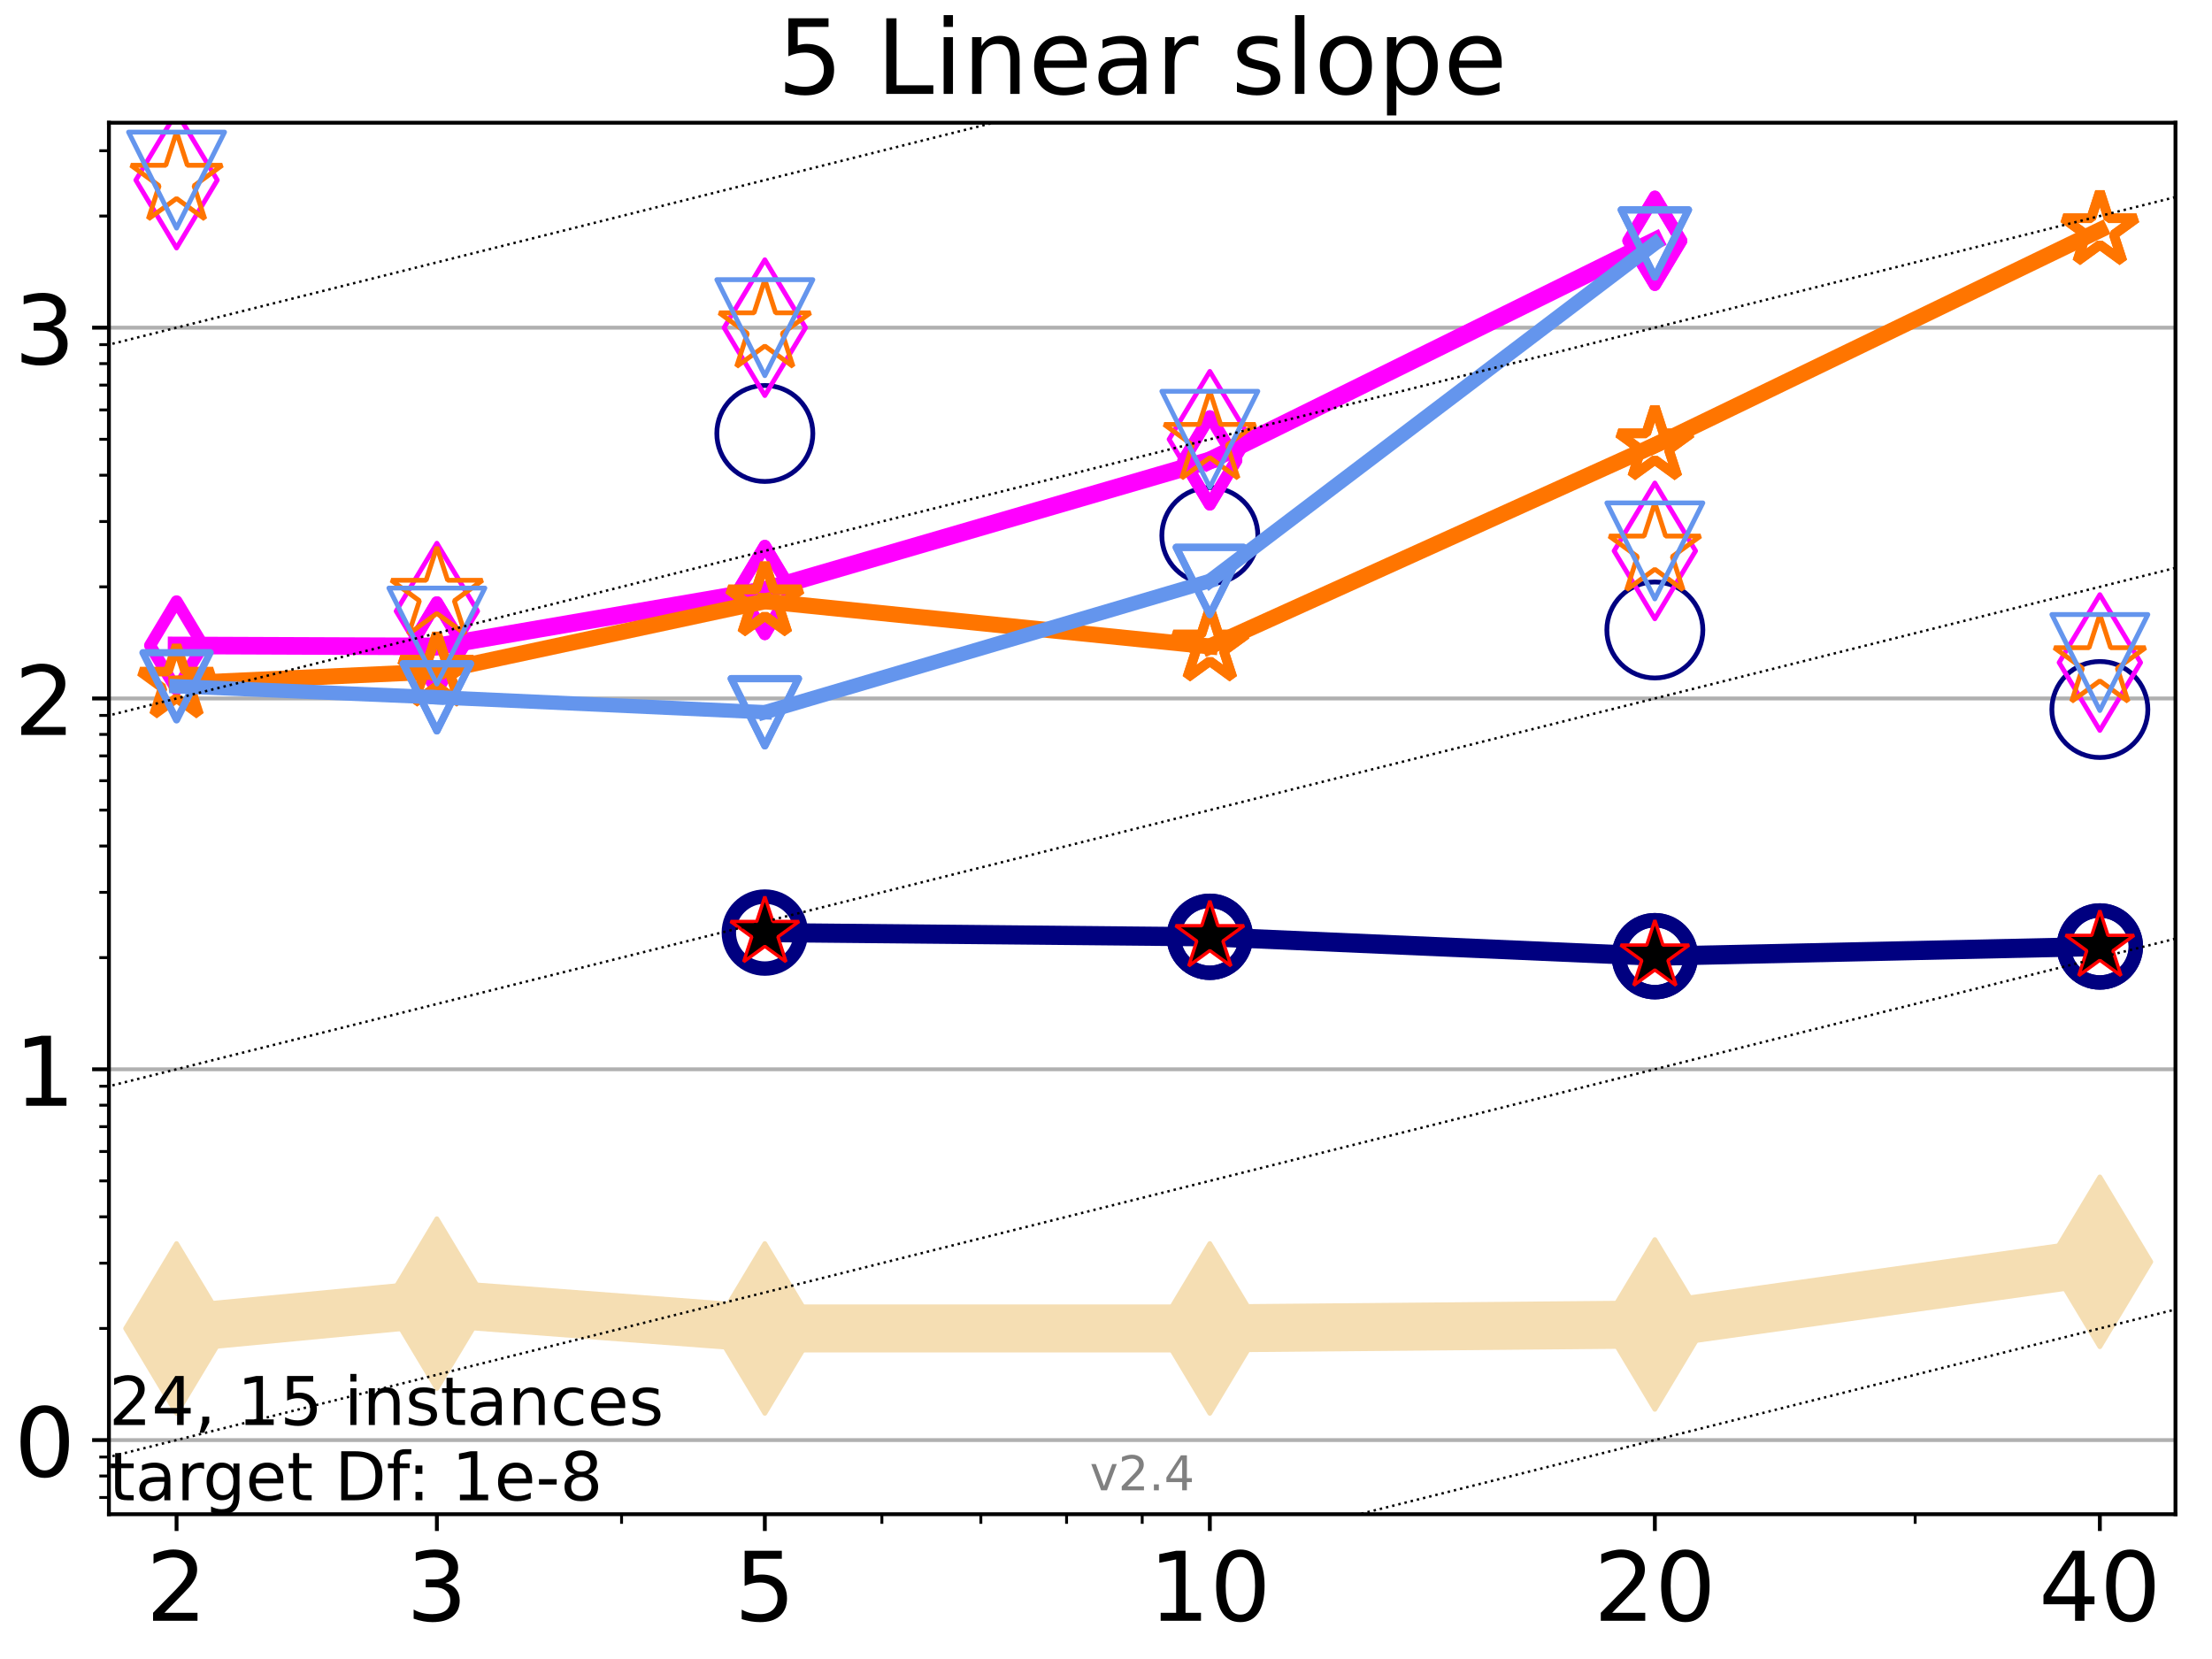<?xml version="1.0" encoding="utf-8" standalone="no"?>
<!DOCTYPE svg PUBLIC "-//W3C//DTD SVG 1.1//EN"
  "http://www.w3.org/Graphics/SVG/1.1/DTD/svg11.dtd">
<!-- Created with matplotlib (https://matplotlib.org/) -->
<svg height="345.6pt" version="1.1" viewBox="0 0 460.8 345.6" width="460.8pt" xmlns="http://www.w3.org/2000/svg" xmlns:xlink="http://www.w3.org/1999/xlink">
 <defs>
  <style type="text/css">
*{stroke-linecap:butt;stroke-linejoin:round;}
  </style>
 </defs>
 <g id="figure_1">
  <g id="patch_1">
   <path d="M 0 345.6 
L 460.8 345.6 
L 460.8 0 
L 0 0 
z
" style="fill:#ffffff;"/>
  </g>
  <g id="axes_1">
   <g id="patch_2">
    <path d="M 22.69 315.44 
L 453.192 315.44 
L 453.192 25.56 
L 22.69 25.56 
z
" style="fill:#ffffff;"/>
   </g>
   <g id="line2d_1">
    <path clip-path="url(#p3afe8eca79)" d="M 36.781 276.738 
L 91.009 271.567 
L 159.329 276.738 
L 252.032 276.738 
L 344.736 275.91 
L 437.439 262.858 
" style="fill:none;stroke:#f5deb3;stroke-linecap:square;stroke-width:10;"/>
    <defs>
     <path d="M -0 17.678 
L 10.607 0 
L 0 -17.678 
L -10.607 -0 
z
" id="me6d120db3e" style="stroke:#f5deb3;stroke-linejoin:miter;"/>
    </defs>
    <g clip-path="url(#p3afe8eca79)">
     <use style="fill:#f5deb3;stroke:#f5deb3;stroke-linejoin:miter;" x="36.781" xlink:href="#me6d120db3e" y="276.738"/>
     <use style="fill:#f5deb3;stroke:#f5deb3;stroke-linejoin:miter;" x="91.009" xlink:href="#me6d120db3e" y="271.567"/>
     <use style="fill:#f5deb3;stroke:#f5deb3;stroke-linejoin:miter;" x="159.329" xlink:href="#me6d120db3e" y="276.738"/>
     <use style="fill:#f5deb3;stroke:#f5deb3;stroke-linejoin:miter;" x="252.032" xlink:href="#me6d120db3e" y="276.738"/>
     <use style="fill:#f5deb3;stroke:#f5deb3;stroke-linejoin:miter;" x="344.736" xlink:href="#me6d120db3e" y="275.91"/>
     <use style="fill:#f5deb3;stroke:#f5deb3;stroke-linejoin:miter;" x="437.439" xlink:href="#me6d120db3e" y="262.858"/>
    </g>
   </g>
   <g id="matplotlib.axis_1">
    <g id="xtick_1">
     <g id="line2d_2">
      <defs>
       <path d="M 0 0 
L 0 3.5 
" id="m01d171d891" style="stroke:#000000;stroke-width:0.8;"/>
      </defs>
      <g>
       <use style="stroke:#000000;stroke-width:0.8;" x="36.781" xlink:href="#m01d171d891" y="315.44"/>
      </g>
     </g>
     <g id="text_1">
      <!-- 2 -->
      <defs>
       <path d="M 19.188 8.297 
L 53.609 8.297 
L 53.609 0 
L 7.328 0 
L 7.328 8.297 
Q 12.938 14.109 22.625 23.891 
Q 32.328 33.688 34.812 36.531 
Q 39.547 41.844 41.422 45.531 
Q 43.312 49.219 43.312 52.781 
Q 43.312 58.594 39.234 62.25 
Q 35.156 65.922 28.609 65.922 
Q 23.969 65.922 18.812 64.312 
Q 13.672 62.703 7.812 59.422 
L 7.812 69.391 
Q 13.766 71.781 18.938 73 
Q 24.125 74.219 28.422 74.219 
Q 39.75 74.219 46.484 68.547 
Q 53.219 62.891 53.219 53.422 
Q 53.219 48.922 51.531 44.891 
Q 49.859 40.875 45.406 35.406 
Q 44.188 33.984 37.641 27.219 
Q 31.109 20.453 19.188 8.297 
z
" id="DejaVuSans-50"/>
      </defs>
      <g transform="translate(30.419 337.637)scale(0.2 -0.2)">
       <use xlink:href="#DejaVuSans-50"/>
      </g>
     </g>
    </g>
    <g id="xtick_2">
     <g id="line2d_3">
      <g>
       <use style="stroke:#000000;stroke-width:0.8;" x="91.009" xlink:href="#m01d171d891" y="315.44"/>
      </g>
     </g>
     <g id="text_2">
      <!-- 3 -->
      <defs>
       <path d="M 40.578 39.312 
Q 47.656 37.797 51.625 33 
Q 55.609 28.219 55.609 21.188 
Q 55.609 10.406 48.188 4.484 
Q 40.766 -1.422 27.094 -1.422 
Q 22.516 -1.422 17.656 -0.516 
Q 12.797 0.391 7.625 2.203 
L 7.625 11.719 
Q 11.719 9.328 16.594 8.109 
Q 21.484 6.891 26.812 6.891 
Q 36.078 6.891 40.938 10.547 
Q 45.797 14.203 45.797 21.188 
Q 45.797 27.641 41.281 31.266 
Q 36.766 34.906 28.719 34.906 
L 20.219 34.906 
L 20.219 43.016 
L 29.109 43.016 
Q 36.375 43.016 40.234 45.922 
Q 44.094 48.828 44.094 54.297 
Q 44.094 59.906 40.109 62.906 
Q 36.141 65.922 28.719 65.922 
Q 24.656 65.922 20.016 65.031 
Q 15.375 64.156 9.812 62.312 
L 9.812 71.094 
Q 15.438 72.656 20.344 73.438 
Q 25.25 74.219 29.594 74.219 
Q 40.828 74.219 47.359 69.109 
Q 53.906 64.016 53.906 55.328 
Q 53.906 49.266 50.438 45.094 
Q 46.969 40.922 40.578 39.312 
z
" id="DejaVuSans-51"/>
      </defs>
      <g transform="translate(84.647 337.637)scale(0.2 -0.2)">
       <use xlink:href="#DejaVuSans-51"/>
      </g>
     </g>
    </g>
    <g id="xtick_3">
     <g id="line2d_4">
      <g>
       <use style="stroke:#000000;stroke-width:0.8;" x="159.329" xlink:href="#m01d171d891" y="315.44"/>
      </g>
     </g>
     <g id="text_3">
      <!-- 5 -->
      <defs>
       <path d="M 10.797 72.906 
L 49.516 72.906 
L 49.516 64.594 
L 19.828 64.594 
L 19.828 46.734 
Q 21.969 47.469 24.109 47.828 
Q 26.266 48.188 28.422 48.188 
Q 40.625 48.188 47.75 41.5 
Q 54.891 34.812 54.891 23.391 
Q 54.891 11.625 47.562 5.094 
Q 40.234 -1.422 26.906 -1.422 
Q 22.312 -1.422 17.547 -0.641 
Q 12.797 0.141 7.719 1.703 
L 7.719 11.625 
Q 12.109 9.234 16.797 8.062 
Q 21.484 6.891 26.703 6.891 
Q 35.156 6.891 40.078 11.328 
Q 45.016 15.766 45.016 23.391 
Q 45.016 31 40.078 35.438 
Q 35.156 39.891 26.703 39.891 
Q 22.75 39.891 18.812 39.016 
Q 14.891 38.141 10.797 36.281 
z
" id="DejaVuSans-53"/>
      </defs>
      <g transform="translate(152.966 337.637)scale(0.2 -0.2)">
       <use xlink:href="#DejaVuSans-53"/>
      </g>
     </g>
    </g>
    <g id="xtick_4">
     <g id="line2d_5">
      <g>
       <use style="stroke:#000000;stroke-width:0.8;" x="252.032" xlink:href="#m01d171d891" y="315.44"/>
      </g>
     </g>
     <g id="text_4">
      <!-- 10 -->
      <defs>
       <path d="M 12.406 8.297 
L 28.516 8.297 
L 28.516 63.922 
L 10.984 60.406 
L 10.984 69.391 
L 28.422 72.906 
L 38.281 72.906 
L 38.281 8.297 
L 54.391 8.297 
L 54.391 0 
L 12.406 0 
z
" id="DejaVuSans-49"/>
       <path d="M 31.781 66.406 
Q 24.172 66.406 20.328 58.906 
Q 16.5 51.422 16.5 36.375 
Q 16.5 21.391 20.328 13.891 
Q 24.172 6.391 31.781 6.391 
Q 39.453 6.391 43.281 13.891 
Q 47.125 21.391 47.125 36.375 
Q 47.125 51.422 43.281 58.906 
Q 39.453 66.406 31.781 66.406 
z
M 31.781 74.219 
Q 44.047 74.219 50.516 64.516 
Q 56.984 54.828 56.984 36.375 
Q 56.984 17.969 50.516 8.266 
Q 44.047 -1.422 31.781 -1.422 
Q 19.531 -1.422 13.062 8.266 
Q 6.594 17.969 6.594 36.375 
Q 6.594 54.828 13.062 64.516 
Q 19.531 74.219 31.781 74.219 
z
" id="DejaVuSans-48"/>
      </defs>
      <g transform="translate(239.307 337.637)scale(0.2 -0.2)">
       <use xlink:href="#DejaVuSans-49"/>
       <use x="63.623" xlink:href="#DejaVuSans-48"/>
      </g>
     </g>
    </g>
    <g id="xtick_5">
     <g id="line2d_6">
      <g>
       <use style="stroke:#000000;stroke-width:0.8;" x="344.736" xlink:href="#m01d171d891" y="315.44"/>
      </g>
     </g>
     <g id="text_5">
      <!-- 20 -->
      <g transform="translate(332.011 337.637)scale(0.2 -0.2)">
       <use xlink:href="#DejaVuSans-50"/>
       <use x="63.623" xlink:href="#DejaVuSans-48"/>
      </g>
     </g>
    </g>
    <g id="xtick_6">
     <g id="line2d_7">
      <g>
       <use style="stroke:#000000;stroke-width:0.8;" x="437.439" xlink:href="#m01d171d891" y="315.44"/>
      </g>
     </g>
     <g id="text_6">
      <!-- 40 -->
      <defs>
       <path d="M 37.797 64.312 
L 12.891 25.391 
L 37.797 25.391 
z
M 35.203 72.906 
L 47.609 72.906 
L 47.609 25.391 
L 58.016 25.391 
L 58.016 17.188 
L 47.609 17.188 
L 47.609 0 
L 37.797 0 
L 37.797 17.188 
L 4.891 17.188 
L 4.891 26.703 
z
" id="DejaVuSans-52"/>
      </defs>
      <g transform="translate(424.714 337.637)scale(0.2 -0.2)">
       <use xlink:href="#DejaVuSans-52"/>
       <use x="63.623" xlink:href="#DejaVuSans-48"/>
      </g>
     </g>
    </g>
    <g id="xtick_7">
     <g id="line2d_8">
      <defs>
       <path d="M 0 0 
L 0 2 
" id="m92048f8b7c" style="stroke:#000000;stroke-width:0.6;"/>
      </defs>
      <g>
       <use style="stroke:#000000;stroke-width:0.6;" x="129.485" xlink:href="#m92048f8b7c" y="315.44"/>
      </g>
     </g>
    </g>
    <g id="xtick_8">
     <g id="line2d_9">
      <g>
       <use style="stroke:#000000;stroke-width:0.6;" x="183.713" xlink:href="#m92048f8b7c" y="315.44"/>
      </g>
     </g>
    </g>
    <g id="xtick_9">
     <g id="line2d_10">
      <g>
       <use style="stroke:#000000;stroke-width:0.6;" x="204.329" xlink:href="#m92048f8b7c" y="315.44"/>
      </g>
     </g>
    </g>
    <g id="xtick_10">
     <g id="line2d_11">
      <g>
       <use style="stroke:#000000;stroke-width:0.6;" x="222.188" xlink:href="#m92048f8b7c" y="315.44"/>
      </g>
     </g>
    </g>
    <g id="xtick_11">
     <g id="line2d_12">
      <g>
       <use style="stroke:#000000;stroke-width:0.6;" x="237.941" xlink:href="#m92048f8b7c" y="315.44"/>
      </g>
     </g>
    </g>
    <g id="xtick_12">
     <g id="line2d_13">
      <g>
       <use style="stroke:#000000;stroke-width:0.6;" x="398.964" xlink:href="#m92048f8b7c" y="315.44"/>
      </g>
     </g>
    </g>
   </g>
   <g id="matplotlib.axis_2">
    <g id="ytick_1">
     <g id="line2d_14">
      <path clip-path="url(#p3afe8eca79)" d="M 22.69 299.991 
L 453.192 299.991 
" style="fill:none;stroke:#b0b0b0;stroke-linecap:square;stroke-width:0.8;"/>
     </g>
     <g id="line2d_15">
      <defs>
       <path d="M 0 0 
L -3.5 0 
" id="m0e35212b6b" style="stroke:#000000;stroke-width:0.8;"/>
      </defs>
      <g>
       <use style="stroke:#000000;stroke-width:0.8;" x="22.69" xlink:href="#m0e35212b6b" y="299.991"/>
      </g>
     </g>
     <g id="text_7">
      <!-- 0 -->
      <g transform="translate(2.965 307.59)scale(0.2 -0.2)">
       <use xlink:href="#DejaVuSans-48"/>
      </g>
     </g>
    </g>
    <g id="ytick_2">
     <g id="line2d_16">
      <path clip-path="url(#p3afe8eca79)" d="M 22.69 222.747 
L 453.192 222.747 
" style="fill:none;stroke:#b0b0b0;stroke-linecap:square;stroke-width:0.8;"/>
     </g>
     <g id="line2d_17">
      <g>
       <use style="stroke:#000000;stroke-width:0.8;" x="22.69" xlink:href="#m0e35212b6b" y="222.747"/>
      </g>
     </g>
     <g id="text_8">
      <!-- 1 -->
      <g transform="translate(2.965 230.346)scale(0.2 -0.2)">
       <use xlink:href="#DejaVuSans-49"/>
      </g>
     </g>
    </g>
    <g id="ytick_3">
     <g id="line2d_18">
      <path clip-path="url(#p3afe8eca79)" d="M 22.69 145.503 
L 453.192 145.503 
" style="fill:none;stroke:#b0b0b0;stroke-linecap:square;stroke-width:0.8;"/>
     </g>
     <g id="line2d_19">
      <g>
       <use style="stroke:#000000;stroke-width:0.8;" x="22.69" xlink:href="#m0e35212b6b" y="145.503"/>
      </g>
     </g>
     <g id="text_9">
      <!-- 2 -->
      <g transform="translate(2.965 153.102)scale(0.2 -0.2)">
       <use xlink:href="#DejaVuSans-50"/>
      </g>
     </g>
    </g>
    <g id="ytick_4">
     <g id="line2d_20">
      <path clip-path="url(#p3afe8eca79)" d="M 22.69 68.259 
L 453.192 68.259 
" style="fill:none;stroke:#b0b0b0;stroke-linecap:square;stroke-width:0.8;"/>
     </g>
     <g id="line2d_21">
      <g>
       <use style="stroke:#000000;stroke-width:0.8;" x="22.69" xlink:href="#m0e35212b6b" y="68.259"/>
      </g>
     </g>
     <g id="text_10">
      <!-- 3 -->
      <g transform="translate(2.965 75.858)scale(0.2 -0.2)">
       <use xlink:href="#DejaVuSans-51"/>
      </g>
     </g>
    </g>
    <g id="ytick_5">
     <g id="line2d_22">
      <defs>
       <path d="M 0 0 
L -2 0 
" id="m9d80eea412" style="stroke:#000000;stroke-width:0.6;"/>
      </defs>
      <g>
       <use style="stroke:#000000;stroke-width:0.6;" x="22.69" xlink:href="#m9d80eea412" y="311.956"/>
      </g>
     </g>
    </g>
    <g id="ytick_6">
     <g id="line2d_23">
      <g>
       <use style="stroke:#000000;stroke-width:0.6;" x="22.69" xlink:href="#m9d80eea412" y="307.477"/>
      </g>
     </g>
    </g>
    <g id="ytick_7">
     <g id="line2d_24">
      <g>
       <use style="stroke:#000000;stroke-width:0.6;" x="22.69" xlink:href="#m9d80eea412" y="303.526"/>
      </g>
     </g>
    </g>
    <g id="ytick_8">
     <g id="line2d_25">
      <g>
       <use style="stroke:#000000;stroke-width:0.6;" x="22.69" xlink:href="#m9d80eea412" y="276.738"/>
      </g>
     </g>
    </g>
    <g id="ytick_9">
     <g id="line2d_26">
      <g>
       <use style="stroke:#000000;stroke-width:0.6;" x="22.69" xlink:href="#m9d80eea412" y="263.136"/>
      </g>
     </g>
    </g>
    <g id="ytick_10">
     <g id="line2d_27">
      <g>
       <use style="stroke:#000000;stroke-width:0.6;" x="22.69" xlink:href="#m9d80eea412" y="253.486"/>
      </g>
     </g>
    </g>
    <g id="ytick_11">
     <g id="line2d_28">
      <g>
       <use style="stroke:#000000;stroke-width:0.6;" x="22.69" xlink:href="#m9d80eea412" y="246"/>
      </g>
     </g>
    </g>
    <g id="ytick_12">
     <g id="line2d_29">
      <g>
       <use style="stroke:#000000;stroke-width:0.6;" x="22.69" xlink:href="#m9d80eea412" y="239.884"/>
      </g>
     </g>
    </g>
    <g id="ytick_13">
     <g id="line2d_30">
      <g>
       <use style="stroke:#000000;stroke-width:0.6;" x="22.69" xlink:href="#m9d80eea412" y="234.712"/>
      </g>
     </g>
    </g>
    <g id="ytick_14">
     <g id="line2d_31">
      <g>
       <use style="stroke:#000000;stroke-width:0.6;" x="22.69" xlink:href="#m9d80eea412" y="230.233"/>
      </g>
     </g>
    </g>
    <g id="ytick_15">
     <g id="line2d_32">
      <g>
       <use style="stroke:#000000;stroke-width:0.6;" x="22.69" xlink:href="#m9d80eea412" y="226.282"/>
      </g>
     </g>
    </g>
    <g id="ytick_16">
     <g id="line2d_33">
      <g>
       <use style="stroke:#000000;stroke-width:0.6;" x="22.69" xlink:href="#m9d80eea412" y="199.495"/>
      </g>
     </g>
    </g>
    <g id="ytick_17">
     <g id="line2d_34">
      <g>
       <use style="stroke:#000000;stroke-width:0.6;" x="22.69" xlink:href="#m9d80eea412" y="185.893"/>
      </g>
     </g>
    </g>
    <g id="ytick_18">
     <g id="line2d_35">
      <g>
       <use style="stroke:#000000;stroke-width:0.6;" x="22.69" xlink:href="#m9d80eea412" y="176.242"/>
      </g>
     </g>
    </g>
    <g id="ytick_19">
     <g id="line2d_36">
      <g>
       <use style="stroke:#000000;stroke-width:0.6;" x="22.69" xlink:href="#m9d80eea412" y="168.756"/>
      </g>
     </g>
    </g>
    <g id="ytick_20">
     <g id="line2d_37">
      <g>
       <use style="stroke:#000000;stroke-width:0.6;" x="22.69" xlink:href="#m9d80eea412" y="162.64"/>
      </g>
     </g>
    </g>
    <g id="ytick_21">
     <g id="line2d_38">
      <g>
       <use style="stroke:#000000;stroke-width:0.6;" x="22.69" xlink:href="#m9d80eea412" y="157.469"/>
      </g>
     </g>
    </g>
    <g id="ytick_22">
     <g id="line2d_39">
      <g>
       <use style="stroke:#000000;stroke-width:0.6;" x="22.69" xlink:href="#m9d80eea412" y="152.989"/>
      </g>
     </g>
    </g>
    <g id="ytick_23">
     <g id="line2d_40">
      <g>
       <use style="stroke:#000000;stroke-width:0.6;" x="22.69" xlink:href="#m9d80eea412" y="149.038"/>
      </g>
     </g>
    </g>
    <g id="ytick_24">
     <g id="line2d_41">
      <g>
       <use style="stroke:#000000;stroke-width:0.6;" x="22.69" xlink:href="#m9d80eea412" y="122.251"/>
      </g>
     </g>
    </g>
    <g id="ytick_25">
     <g id="line2d_42">
      <g>
       <use style="stroke:#000000;stroke-width:0.6;" x="22.69" xlink:href="#m9d80eea412" y="108.649"/>
      </g>
     </g>
    </g>
    <g id="ytick_26">
     <g id="line2d_43">
      <g>
       <use style="stroke:#000000;stroke-width:0.6;" x="22.69" xlink:href="#m9d80eea412" y="98.998"/>
      </g>
     </g>
    </g>
    <g id="ytick_27">
     <g id="line2d_44">
      <g>
       <use style="stroke:#000000;stroke-width:0.6;" x="22.69" xlink:href="#m9d80eea412" y="91.512"/>
      </g>
     </g>
    </g>
    <g id="ytick_28">
     <g id="line2d_45">
      <g>
       <use style="stroke:#000000;stroke-width:0.6;" x="22.69" xlink:href="#m9d80eea412" y="85.396"/>
      </g>
     </g>
    </g>
    <g id="ytick_29">
     <g id="line2d_46">
      <g>
       <use style="stroke:#000000;stroke-width:0.6;" x="22.69" xlink:href="#m9d80eea412" y="80.225"/>
      </g>
     </g>
    </g>
    <g id="ytick_30">
     <g id="line2d_47">
      <g>
       <use style="stroke:#000000;stroke-width:0.6;" x="22.69" xlink:href="#m9d80eea412" y="75.745"/>
      </g>
     </g>
    </g>
    <g id="ytick_31">
     <g id="line2d_48">
      <g>
       <use style="stroke:#000000;stroke-width:0.6;" x="22.69" xlink:href="#m9d80eea412" y="71.794"/>
      </g>
     </g>
    </g>
    <g id="ytick_32">
     <g id="line2d_49">
      <g>
       <use style="stroke:#000000;stroke-width:0.6;" x="22.69" xlink:href="#m9d80eea412" y="45.007"/>
      </g>
     </g>
    </g>
    <g id="ytick_33">
     <g id="line2d_50">
      <g>
       <use style="stroke:#000000;stroke-width:0.6;" x="22.69" xlink:href="#m9d80eea412" y="31.405"/>
      </g>
     </g>
    </g>
   </g>
   <g id="line2d_51">
    <path clip-path="url(#p3afe8eca79)" d="M 159.329 194.275 
L 252.032 195.154 
" style="fill:none;stroke:#000080;stroke-linecap:square;stroke-width:4;"/>
    <defs>
     <path d="M 0 7.5 
C 1.989 7.5 3.897 6.71 5.303 5.303 
C 6.71 3.897 7.5 1.989 7.5 0 
C 7.5 -1.989 6.71 -3.897 5.303 -5.303 
C 3.897 -6.71 1.989 -7.5 0 -7.5 
C -1.989 -7.5 -3.897 -6.71 -5.303 -5.303 
C -6.71 -3.897 -7.5 -1.989 -7.5 0 
C -7.5 1.989 -6.71 3.897 -5.303 5.303 
C -3.897 6.71 -1.989 7.5 0 7.5 
z
" id="m87bb69e22d" style="stroke:#000080;stroke-width:3;"/>
    </defs>
    <g clip-path="url(#p3afe8eca79)">
     <use style="fill-opacity:0;stroke:#000080;stroke-width:3;" x="159.329" xlink:href="#m87bb69e22d" y="194.275"/>
     <use style="fill-opacity:0;stroke:#000080;stroke-width:3;" x="252.032" xlink:href="#m87bb69e22d" y="195.154"/>
    </g>
   </g>
   <g id="line2d_52">
    <path clip-path="url(#p3afe8eca79)" d="M 252.032 195.154 
L 344.736 199.192 
" style="fill:none;stroke:#000080;stroke-linecap:square;stroke-width:4;"/>
    <g clip-path="url(#p3afe8eca79)">
     <use style="fill-opacity:0;stroke:#000080;stroke-width:3;" x="252.032" xlink:href="#m87bb69e22d" y="195.154"/>
     <use style="fill-opacity:0;stroke:#000080;stroke-width:3;" x="344.736" xlink:href="#m87bb69e22d" y="199.192"/>
    </g>
   </g>
   <g id="line2d_53">
    <path clip-path="url(#p3afe8eca79)" d="M 344.736 199.192 
L 437.439 197.169 
" style="fill:none;stroke:#000080;stroke-linecap:square;stroke-width:4;"/>
    <g clip-path="url(#p3afe8eca79)">
     <use style="fill-opacity:0;stroke:#000080;stroke-width:3;" x="344.736" xlink:href="#m87bb69e22d" y="199.192"/>
     <use style="fill-opacity:0;stroke:#000080;stroke-width:3;" x="437.439" xlink:href="#m87bb69e22d" y="197.169"/>
    </g>
   </g>
   <g id="line2d_54">
    <path clip-path="url(#p3afe8eca79)" d="M 437.439 197.169 
" style="fill:none;stroke:#000080;stroke-linecap:square;stroke-width:4;"/>
    <g clip-path="url(#p3afe8eca79)">
     <use style="fill-opacity:0;stroke:#000080;stroke-width:3;" x="437.439" xlink:href="#m87bb69e22d" y="197.169"/>
    </g>
   </g>
   <g id="line2d_55"/>
   <g id="line2d_56">
    <defs>
     <path d="M 0 10 
C 2.652 10 5.196 8.946 7.071 7.071 
C 8.946 5.196 10 2.652 10 0 
C 10 -2.652 8.946 -5.196 7.071 -7.071 
C 5.196 -8.946 2.652 -10 0 -10 
C -2.652 -10 -5.196 -8.946 -7.071 -7.071 
C -8.946 -5.196 -10 -2.652 -10 0 
C -10 2.652 -8.946 5.196 -7.071 7.071 
C -5.196 8.946 -2.652 10 0 10 
z
" id="me48e93b1f9" style="stroke:#000080;"/>
    </defs>
    <g clip-path="url(#p3afe8eca79)">
     <use style="fill-opacity:0;stroke:#000080;" x="159.329" xlink:href="#me48e93b1f9" y="90.3"/>
     <use style="fill-opacity:0;stroke:#000080;" x="252.032" xlink:href="#me48e93b1f9" y="111.568"/>
     <use style="fill-opacity:0;stroke:#000080;" x="344.736" xlink:href="#me48e93b1f9" y="131.237"/>
     <use style="fill-opacity:0;stroke:#000080;" x="437.439" xlink:href="#me48e93b1f9" y="147.803"/>
    </g>
   </g>
   <g id="line2d_57">
    <path clip-path="url(#p3afe8eca79)" d="M 36.781 134.456 
L 91.009 134.666 
" style="fill:none;stroke:#ff00ff;stroke-linecap:square;stroke-width:3.667;"/>
    <defs>
     <path d="M -0 9.192 
L 5.515 0 
L 0 -9.192 
L -5.515 -0 
z
" id="med294936cc" style="stroke:#ff00ff;stroke-linejoin:miter;stroke-width:2.5;"/>
    </defs>
    <g clip-path="url(#p3afe8eca79)">
     <use style="fill-opacity:0;stroke:#ff00ff;stroke-linejoin:miter;stroke-width:2.5;" x="36.781" xlink:href="#med294936cc" y="134.456"/>
     <use style="fill-opacity:0;stroke:#ff00ff;stroke-linejoin:miter;stroke-width:2.5;" x="91.009" xlink:href="#med294936cc" y="134.666"/>
    </g>
   </g>
   <g id="line2d_58">
    <path clip-path="url(#p3afe8eca79)" d="M 91.009 134.666 
L 159.329 122.906 
" style="fill:none;stroke:#ff00ff;stroke-linecap:square;stroke-width:3.667;"/>
    <g clip-path="url(#p3afe8eca79)">
     <use style="fill-opacity:0;stroke:#ff00ff;stroke-linejoin:miter;stroke-width:2.5;" x="91.009" xlink:href="#med294936cc" y="134.666"/>
     <use style="fill-opacity:0;stroke:#ff00ff;stroke-linejoin:miter;stroke-width:2.5;" x="159.329" xlink:href="#med294936cc" y="122.906"/>
    </g>
   </g>
   <g id="line2d_59">
    <path clip-path="url(#p3afe8eca79)" d="M 159.329 122.906 
L 252.032 95.913 
" style="fill:none;stroke:#ff00ff;stroke-linecap:square;stroke-width:3.667;"/>
    <g clip-path="url(#p3afe8eca79)">
     <use style="fill-opacity:0;stroke:#ff00ff;stroke-linejoin:miter;stroke-width:2.5;" x="159.329" xlink:href="#med294936cc" y="122.906"/>
     <use style="fill-opacity:0;stroke:#ff00ff;stroke-linejoin:miter;stroke-width:2.5;" x="252.032" xlink:href="#med294936cc" y="95.913"/>
    </g>
   </g>
   <g id="line2d_60">
    <path clip-path="url(#p3afe8eca79)" d="M 252.032 95.913 
L 344.736 50.16 
" style="fill:none;stroke:#ff00ff;stroke-linecap:square;stroke-width:3.667;"/>
    <g clip-path="url(#p3afe8eca79)">
     <use style="fill-opacity:0;stroke:#ff00ff;stroke-linejoin:miter;stroke-width:2.5;" x="252.032" xlink:href="#med294936cc" y="95.913"/>
     <use style="fill-opacity:0;stroke:#ff00ff;stroke-linejoin:miter;stroke-width:2.5;" x="344.736" xlink:href="#med294936cc" y="50.16"/>
    </g>
   </g>
   <g id="line2d_61">
    <path clip-path="url(#p3afe8eca79)" d="M 344.736 50.16 
" style="fill:none;stroke:#ff00ff;stroke-linecap:square;stroke-width:3.667;"/>
    <g clip-path="url(#p3afe8eca79)">
     <use style="fill-opacity:0;stroke:#ff00ff;stroke-linejoin:miter;stroke-width:2.5;" x="344.736" xlink:href="#med294936cc" y="50.16"/>
    </g>
   </g>
   <g id="line2d_62"/>
   <g id="line2d_63">
    <defs>
     <path d="M -0 14.142 
L 8.485 0 
L -0 -14.142 
L -8.485 -0 
z
" id="md7f6390585" style="stroke:#ff00ff;stroke-linejoin:miter;"/>
    </defs>
    <g clip-path="url(#p3afe8eca79)">
     <use style="fill-opacity:0;stroke:#ff00ff;stroke-linejoin:miter;" x="36.781" xlink:href="#md7f6390585" y="37.521"/>
     <use style="fill-opacity:0;stroke:#ff00ff;stroke-linejoin:miter;" x="91.009" xlink:href="#md7f6390585" y="127.31"/>
     <use style="fill-opacity:0;stroke:#ff00ff;stroke-linejoin:miter;" x="159.329" xlink:href="#md7f6390585" y="68.259"/>
     <use style="fill-opacity:0;stroke:#ff00ff;stroke-linejoin:miter;" x="252.032" xlink:href="#md7f6390585" y="91.512"/>
     <use style="fill-opacity:0;stroke:#ff00ff;stroke-linejoin:miter;" x="344.736" xlink:href="#md7f6390585" y="114.765"/>
     <use style="fill-opacity:0;stroke:#ff00ff;stroke-linejoin:miter;" x="437.439" xlink:href="#md7f6390585" y="138.018"/>
    </g>
   </g>
   <g id="line2d_64">
    <path clip-path="url(#p3afe8eca79)" d="M 36.781 142.377 
L 91.009 139.9 
" style="fill:none;stroke:#ff7500;stroke-linecap:square;stroke-width:3.333;"/>
    <defs>
     <path d="M 0 -8 
L -1.796 -2.472 
L -7.608 -2.472 
L -2.906 0.944 
L -4.702 6.472 
L -0 3.056 
L 4.702 6.472 
L 2.906 0.944 
L 7.608 -2.472 
L 1.796 -2.472 
z
" id="m52e5680b11" style="stroke:#ff7500;stroke-linejoin:bevel;stroke-width:2;"/>
    </defs>
    <g clip-path="url(#p3afe8eca79)">
     <use style="fill-opacity:0;stroke:#ff7500;stroke-linejoin:bevel;stroke-width:2;" x="36.781" xlink:href="#m52e5680b11" y="142.377"/>
     <use style="fill-opacity:0;stroke:#ff7500;stroke-linejoin:bevel;stroke-width:2;" x="91.009" xlink:href="#m52e5680b11" y="139.9"/>
    </g>
   </g>
   <g id="line2d_65">
    <path clip-path="url(#p3afe8eca79)" d="M 91.009 139.9 
L 159.329 125.262 
" style="fill:none;stroke:#ff7500;stroke-linecap:square;stroke-width:3.333;"/>
    <g clip-path="url(#p3afe8eca79)">
     <use style="fill-opacity:0;stroke:#ff7500;stroke-linejoin:bevel;stroke-width:2;" x="91.009" xlink:href="#m52e5680b11" y="139.9"/>
     <use style="fill-opacity:0;stroke:#ff7500;stroke-linejoin:bevel;stroke-width:2;" x="159.329" xlink:href="#m52e5680b11" y="125.262"/>
    </g>
   </g>
   <g id="line2d_66">
    <path clip-path="url(#p3afe8eca79)" d="M 159.329 125.262 
L 252.032 134.664 
" style="fill:none;stroke:#ff7500;stroke-linecap:square;stroke-width:3.333;"/>
    <g clip-path="url(#p3afe8eca79)">
     <use style="fill-opacity:0;stroke:#ff7500;stroke-linejoin:bevel;stroke-width:2;" x="159.329" xlink:href="#m52e5680b11" y="125.262"/>
     <use style="fill-opacity:0;stroke:#ff7500;stroke-linejoin:bevel;stroke-width:2;" x="252.032" xlink:href="#m52e5680b11" y="134.664"/>
    </g>
   </g>
   <g id="line2d_67">
    <path clip-path="url(#p3afe8eca79)" d="M 252.032 134.664 
L 344.736 92.744 
" style="fill:none;stroke:#ff7500;stroke-linecap:square;stroke-width:3.333;"/>
    <g clip-path="url(#p3afe8eca79)">
     <use style="fill-opacity:0;stroke:#ff7500;stroke-linejoin:bevel;stroke-width:2;" x="252.032" xlink:href="#m52e5680b11" y="134.664"/>
     <use style="fill-opacity:0;stroke:#ff7500;stroke-linejoin:bevel;stroke-width:2;" x="344.736" xlink:href="#m52e5680b11" y="92.744"/>
    </g>
   </g>
   <g id="line2d_68">
    <path clip-path="url(#p3afe8eca79)" d="M 344.736 92.744 
L 437.439 47.931 
" style="fill:none;stroke:#ff7500;stroke-linecap:square;stroke-width:3.333;"/>
    <g clip-path="url(#p3afe8eca79)">
     <use style="fill-opacity:0;stroke:#ff7500;stroke-linejoin:bevel;stroke-width:2;" x="344.736" xlink:href="#m52e5680b11" y="92.744"/>
     <use style="fill-opacity:0;stroke:#ff7500;stroke-linejoin:bevel;stroke-width:2;" x="437.439" xlink:href="#m52e5680b11" y="47.931"/>
    </g>
   </g>
   <g id="line2d_69">
    <path clip-path="url(#p3afe8eca79)" d="M 437.439 47.931 
" style="fill:none;stroke:#ff7500;stroke-linecap:square;stroke-width:3.333;"/>
    <g clip-path="url(#p3afe8eca79)">
     <use style="fill-opacity:0;stroke:#ff7500;stroke-linejoin:bevel;stroke-width:2;" x="437.439" xlink:href="#m52e5680b11" y="47.931"/>
    </g>
   </g>
   <g id="line2d_70"/>
   <g id="line2d_71">
    <defs>
     <path d="M 0 -10 
L -2.245 -3.09 
L -9.511 -3.09 
L -3.633 1.18 
L -5.878 8.09 
L -0 3.82 
L 5.878 8.09 
L 3.633 1.18 
L 9.511 -3.09 
L 2.245 -3.09 
z
" id="mc2cafebf25" style="stroke:#ff7500;stroke-linejoin:bevel;"/>
    </defs>
    <g clip-path="url(#p3afe8eca79)">
     <use style="fill-opacity:0;stroke:#ff7500;stroke-linejoin:bevel;" x="36.781" xlink:href="#mc2cafebf25" y="37.521"/>
     <use style="fill-opacity:0;stroke:#ff7500;stroke-linejoin:bevel;" x="91.009" xlink:href="#mc2cafebf25" y="123.971"/>
     <use style="fill-opacity:0;stroke:#ff7500;stroke-linejoin:bevel;" x="159.329" xlink:href="#mc2cafebf25" y="68.259"/>
     <use style="fill-opacity:0;stroke:#ff7500;stroke-linejoin:bevel;" x="252.032" xlink:href="#mc2cafebf25" y="91.512"/>
     <use style="fill-opacity:0;stroke:#ff7500;stroke-linejoin:bevel;" x="344.736" xlink:href="#mc2cafebf25" y="114.765"/>
     <use style="fill-opacity:0;stroke:#ff7500;stroke-linejoin:bevel;" x="437.439" xlink:href="#mc2cafebf25" y="138.018"/>
    </g>
   </g>
   <g id="line2d_72">
    <path clip-path="url(#p3afe8eca79)" d="M 36.781 142.963 
L 91.009 145.258 
" style="fill:none;stroke:#6495ed;stroke-linecap:square;stroke-width:3;"/>
    <defs>
     <path d="M -0 7 
L 7 -7 
L -7 -7 
z
" id="m01b8d4b64a" style="stroke:#6495ed;stroke-linejoin:miter;stroke-width:1.5;"/>
    </defs>
    <g clip-path="url(#p3afe8eca79)">
     <use style="fill-opacity:0;stroke:#6495ed;stroke-linejoin:miter;stroke-width:1.5;" x="36.781" xlink:href="#m01b8d4b64a" y="142.963"/>
     <use style="fill-opacity:0;stroke:#6495ed;stroke-linejoin:miter;stroke-width:1.5;" x="91.009" xlink:href="#m01b8d4b64a" y="145.258"/>
    </g>
   </g>
   <g id="line2d_73">
    <path clip-path="url(#p3afe8eca79)" d="M 91.009 145.258 
L 159.329 148.369 
" style="fill:none;stroke:#6495ed;stroke-linecap:square;stroke-width:3;"/>
    <g clip-path="url(#p3afe8eca79)">
     <use style="fill-opacity:0;stroke:#6495ed;stroke-linejoin:miter;stroke-width:1.5;" x="91.009" xlink:href="#m01b8d4b64a" y="145.258"/>
     <use style="fill-opacity:0;stroke:#6495ed;stroke-linejoin:miter;stroke-width:1.5;" x="159.329" xlink:href="#m01b8d4b64a" y="148.369"/>
    </g>
   </g>
   <g id="line2d_74">
    <path clip-path="url(#p3afe8eca79)" d="M 159.329 148.369 
L 252.032 121.016 
" style="fill:none;stroke:#6495ed;stroke-linecap:square;stroke-width:3;"/>
    <g clip-path="url(#p3afe8eca79)">
     <use style="fill-opacity:0;stroke:#6495ed;stroke-linejoin:miter;stroke-width:1.5;" x="159.329" xlink:href="#m01b8d4b64a" y="148.369"/>
     <use style="fill-opacity:0;stroke:#6495ed;stroke-linejoin:miter;stroke-width:1.5;" x="252.032" xlink:href="#m01b8d4b64a" y="121.016"/>
    </g>
   </g>
   <g id="line2d_75">
    <path clip-path="url(#p3afe8eca79)" d="M 252.032 121.016 
L 344.736 50.714 
" style="fill:none;stroke:#6495ed;stroke-linecap:square;stroke-width:3;"/>
    <g clip-path="url(#p3afe8eca79)">
     <use style="fill-opacity:0;stroke:#6495ed;stroke-linejoin:miter;stroke-width:1.5;" x="252.032" xlink:href="#m01b8d4b64a" y="121.016"/>
     <use style="fill-opacity:0;stroke:#6495ed;stroke-linejoin:miter;stroke-width:1.5;" x="344.736" xlink:href="#m01b8d4b64a" y="50.714"/>
    </g>
   </g>
   <g id="line2d_76">
    <path clip-path="url(#p3afe8eca79)" d="M 344.736 50.714 
" style="fill:none;stroke:#6495ed;stroke-linecap:square;stroke-width:3;"/>
    <g clip-path="url(#p3afe8eca79)">
     <use style="fill-opacity:0;stroke:#6495ed;stroke-linejoin:miter;stroke-width:1.5;" x="344.736" xlink:href="#m01b8d4b64a" y="50.714"/>
    </g>
   </g>
   <g id="line2d_77"/>
   <g id="line2d_78">
    <defs>
     <path d="M -0 10 
L 10 -10 
L -10 -10 
z
" id="mf366600621" style="stroke:#6495ed;stroke-linejoin:miter;"/>
    </defs>
    <g clip-path="url(#p3afe8eca79)">
     <use style="fill-opacity:0;stroke:#6495ed;stroke-linejoin:miter;" x="36.781" xlink:href="#mf366600621" y="37.521"/>
     <use style="fill-opacity:0;stroke:#6495ed;stroke-linejoin:miter;" x="91.009" xlink:href="#mf366600621" y="132.503"/>
     <use style="fill-opacity:0;stroke:#6495ed;stroke-linejoin:miter;" x="159.329" xlink:href="#mf366600621" y="68.259"/>
     <use style="fill-opacity:0;stroke:#6495ed;stroke-linejoin:miter;" x="252.032" xlink:href="#mf366600621" y="91.512"/>
     <use style="fill-opacity:0;stroke:#6495ed;stroke-linejoin:miter;" x="344.736" xlink:href="#mf366600621" y="114.765"/>
     <use style="fill-opacity:0;stroke:#6495ed;stroke-linejoin:miter;" x="437.439" xlink:href="#mf366600621" y="138.018"/>
    </g>
   </g>
   <g id="line2d_79">
    <defs>
     <path d="M 0 -7.5 
L -1.684 -2.318 
L -7.133 -2.318 
L -2.725 0.885 
L -4.408 6.068 
L -0 2.865 
L 4.408 6.068 
L 2.725 0.885 
L 7.133 -2.318 
L 1.684 -2.318 
z
" id="m0ea2954662" style="stroke:#ff0000;stroke-linejoin:bevel;stroke-width:0.7;"/>
    </defs>
    <g clip-path="url(#p3afe8eca79)">
     <use style="stroke:#ff0000;stroke-linejoin:bevel;stroke-width:0.7;" x="159.329" xlink:href="#m0ea2954662" y="194.275"/>
     <use style="stroke:#ff0000;stroke-linejoin:bevel;stroke-width:0.7;" x="252.032" xlink:href="#m0ea2954662" y="195.154"/>
     <use style="stroke:#ff0000;stroke-linejoin:bevel;stroke-width:0.7;" x="344.736" xlink:href="#m0ea2954662" y="199.192"/>
     <use style="stroke:#ff0000;stroke-linejoin:bevel;stroke-width:0.7;" x="437.439" xlink:href="#m0ea2954662" y="197.169"/>
    </g>
   </g>
   <g id="line2d_80">
    <path clip-path="url(#p3afe8eca79)" d="M 158.917 346.6 
L 461.8 270.628 
" style="fill:none;stroke:#000000;stroke-dasharray:0.5,0.825;stroke-dashoffset:0;stroke-width:0.5;"/>
   </g>
   <g id="line2d_81">
    <path clip-path="url(#p3afe8eca79)" d="M -1 309.468 
L 461.8 193.384 
" style="fill:none;stroke:#000000;stroke-dasharray:0.5,0.825;stroke-dashoffset:0;stroke-width:0.5;"/>
   </g>
   <g id="line2d_82">
    <path clip-path="url(#p3afe8eca79)" d="M -1 232.224 
L 461.8 116.14 
" style="fill:none;stroke:#000000;stroke-dasharray:0.5,0.825;stroke-dashoffset:0;stroke-width:0.5;"/>
   </g>
   <g id="line2d_83">
    <path clip-path="url(#p3afe8eca79)" d="M -1 154.98 
L 461.8 38.896 
" style="fill:none;stroke:#000000;stroke-dasharray:0.5,0.825;stroke-dashoffset:0;stroke-width:0.5;"/>
   </g>
   <g id="line2d_84">
    <path clip-path="url(#p3afe8eca79)" d="M -1 77.736 
L 312.903 -1 
" style="fill:none;stroke:#000000;stroke-dasharray:0.5,0.825;stroke-dashoffset:0;stroke-width:0.5;"/>
   </g>
   <g id="line2d_85">
    <path clip-path="url(#p3afe8eca79)" d="M -1 0.492 
L 4.948 -1 
" style="fill:none;stroke:#000000;stroke-dasharray:0.5,0.825;stroke-dashoffset:0;stroke-width:0.5;"/>
   </g>
   <g id="line2d_86">
    <path clip-path="url(#p3afe8eca79)" style="fill:none;stroke:#000000;stroke-dasharray:0.5,0.825;stroke-dashoffset:0;stroke-width:0.5;"/>
   </g>
   <g id="line2d_87">
    <path clip-path="url(#p3afe8eca79)" style="fill:none;stroke:#000000;stroke-dasharray:0.5,0.825;stroke-dashoffset:0;stroke-width:0.5;"/>
   </g>
   <g id="line2d_88">
    <path clip-path="url(#p3afe8eca79)" style="fill:none;stroke:#000000;stroke-dasharray:0.5,0.825;stroke-dashoffset:0;stroke-width:0.5;"/>
   </g>
   <g id="patch_3">
    <path d="M 22.69 315.44 
L 22.69 25.56 
" style="fill:none;stroke:#000000;stroke-linecap:square;stroke-linejoin:miter;stroke-width:0.8;"/>
   </g>
   <g id="patch_4">
    <path d="M 453.192 315.44 
L 453.192 25.56 
" style="fill:none;stroke:#000000;stroke-linecap:square;stroke-linejoin:miter;stroke-width:0.8;"/>
   </g>
   <g id="patch_5">
    <path d="M 22.69 315.44 
L 453.192 315.44 
" style="fill:none;stroke:#000000;stroke-linecap:square;stroke-linejoin:miter;stroke-width:0.8;"/>
   </g>
   <g id="patch_6">
    <path d="M 22.69 25.56 
L 453.192 25.56 
" style="fill:none;stroke:#000000;stroke-linecap:square;stroke-linejoin:miter;stroke-width:0.8;"/>
   </g>
   <g id="text_11">
    <!-- 24, 15 instances -->
    <defs>
     <path d="M 11.719 12.406 
L 22.016 12.406 
L 22.016 4 
L 14.016 -11.625 
L 7.719 -11.625 
L 11.719 4 
z
" id="DejaVuSans-44"/>
     <path id="DejaVuSans-32"/>
     <path d="M 9.422 54.688 
L 18.406 54.688 
L 18.406 0 
L 9.422 0 
z
M 9.422 75.984 
L 18.406 75.984 
L 18.406 64.594 
L 9.422 64.594 
z
" id="DejaVuSans-105"/>
     <path d="M 54.891 33.016 
L 54.891 0 
L 45.906 0 
L 45.906 32.719 
Q 45.906 40.484 42.875 44.328 
Q 39.844 48.188 33.797 48.188 
Q 26.516 48.188 22.312 43.547 
Q 18.109 38.922 18.109 30.906 
L 18.109 0 
L 9.078 0 
L 9.078 54.688 
L 18.109 54.688 
L 18.109 46.188 
Q 21.344 51.125 25.703 53.562 
Q 30.078 56 35.797 56 
Q 45.219 56 50.047 50.172 
Q 54.891 44.344 54.891 33.016 
z
" id="DejaVuSans-110"/>
     <path d="M 44.281 53.078 
L 44.281 44.578 
Q 40.484 46.531 36.375 47.5 
Q 32.281 48.484 27.875 48.484 
Q 21.188 48.484 17.844 46.438 
Q 14.5 44.391 14.5 40.281 
Q 14.5 37.156 16.891 35.375 
Q 19.281 33.594 26.516 31.984 
L 29.594 31.297 
Q 39.156 29.25 43.188 25.516 
Q 47.219 21.781 47.219 15.094 
Q 47.219 7.469 41.188 3.016 
Q 35.156 -1.422 24.609 -1.422 
Q 20.219 -1.422 15.453 -0.562 
Q 10.688 0.297 5.422 2 
L 5.422 11.281 
Q 10.406 8.688 15.234 7.391 
Q 20.062 6.109 24.812 6.109 
Q 31.156 6.109 34.562 8.281 
Q 37.984 10.453 37.984 14.406 
Q 37.984 18.062 35.516 20.016 
Q 33.062 21.969 24.703 23.781 
L 21.578 24.516 
Q 13.234 26.266 9.516 29.906 
Q 5.812 33.547 5.812 39.891 
Q 5.812 47.609 11.281 51.797 
Q 16.75 56 26.812 56 
Q 31.781 56 36.172 55.266 
Q 40.578 54.547 44.281 53.078 
z
" id="DejaVuSans-115"/>
     <path d="M 18.312 70.219 
L 18.312 54.688 
L 36.812 54.688 
L 36.812 47.703 
L 18.312 47.703 
L 18.312 18.016 
Q 18.312 11.328 20.141 9.422 
Q 21.969 7.516 27.594 7.516 
L 36.812 7.516 
L 36.812 0 
L 27.594 0 
Q 17.188 0 13.234 3.875 
Q 9.281 7.766 9.281 18.016 
L 9.281 47.703 
L 2.688 47.703 
L 2.688 54.688 
L 9.281 54.688 
L 9.281 70.219 
z
" id="DejaVuSans-116"/>
     <path d="M 34.281 27.484 
Q 23.391 27.484 19.188 25 
Q 14.984 22.516 14.984 16.5 
Q 14.984 11.719 18.141 8.906 
Q 21.297 6.109 26.703 6.109 
Q 34.188 6.109 38.703 11.406 
Q 43.219 16.703 43.219 25.484 
L 43.219 27.484 
z
M 52.203 31.203 
L 52.203 0 
L 43.219 0 
L 43.219 8.297 
Q 40.141 3.328 35.547 0.953 
Q 30.953 -1.422 24.312 -1.422 
Q 15.922 -1.422 10.953 3.297 
Q 6 8.016 6 15.922 
Q 6 25.141 12.172 29.828 
Q 18.359 34.516 30.609 34.516 
L 43.219 34.516 
L 43.219 35.406 
Q 43.219 41.609 39.141 45 
Q 35.062 48.391 27.688 48.391 
Q 23 48.391 18.547 47.266 
Q 14.109 46.141 10.016 43.891 
L 10.016 52.203 
Q 14.938 54.109 19.578 55.047 
Q 24.219 56 28.609 56 
Q 40.484 56 46.344 49.844 
Q 52.203 43.703 52.203 31.203 
z
" id="DejaVuSans-97"/>
     <path d="M 48.781 52.594 
L 48.781 44.188 
Q 44.969 46.297 41.141 47.344 
Q 37.312 48.391 33.406 48.391 
Q 24.656 48.391 19.812 42.844 
Q 14.984 37.312 14.984 27.297 
Q 14.984 17.281 19.812 11.734 
Q 24.656 6.203 33.406 6.203 
Q 37.312 6.203 41.141 7.25 
Q 44.969 8.297 48.781 10.406 
L 48.781 2.094 
Q 45.016 0.344 40.984 -0.531 
Q 36.969 -1.422 32.422 -1.422 
Q 20.062 -1.422 12.781 6.344 
Q 5.516 14.109 5.516 27.297 
Q 5.516 40.672 12.859 48.328 
Q 20.219 56 33.016 56 
Q 37.156 56 41.109 55.141 
Q 45.062 54.297 48.781 52.594 
z
" id="DejaVuSans-99"/>
     <path d="M 56.203 29.594 
L 56.203 25.203 
L 14.891 25.203 
Q 15.484 15.922 20.484 11.062 
Q 25.484 6.203 34.422 6.203 
Q 39.594 6.203 44.453 7.469 
Q 49.312 8.734 54.109 11.281 
L 54.109 2.781 
Q 49.266 0.734 44.188 -0.344 
Q 39.109 -1.422 33.891 -1.422 
Q 20.797 -1.422 13.156 6.188 
Q 5.516 13.812 5.516 26.812 
Q 5.516 40.234 12.766 48.109 
Q 20.016 56 32.328 56 
Q 43.359 56 49.781 48.891 
Q 56.203 41.797 56.203 29.594 
z
M 47.219 32.234 
Q 47.125 39.594 43.094 43.984 
Q 39.062 48.391 32.422 48.391 
Q 24.906 48.391 20.391 44.141 
Q 15.875 39.891 15.188 32.172 
z
" id="DejaVuSans-101"/>
    </defs>
    <g transform="translate(22.69 296.851)scale(0.14 -0.14)">
     <use xlink:href="#DejaVuSans-50"/>
     <use x="63.623" xlink:href="#DejaVuSans-52"/>
     <use x="127.246" xlink:href="#DejaVuSans-44"/>
     <use x="159.033" xlink:href="#DejaVuSans-32"/>
     <use x="190.82" xlink:href="#DejaVuSans-49"/>
     <use x="254.443" xlink:href="#DejaVuSans-53"/>
     <use x="318.066" xlink:href="#DejaVuSans-32"/>
     <use x="349.854" xlink:href="#DejaVuSans-105"/>
     <use x="377.637" xlink:href="#DejaVuSans-110"/>
     <use x="441.016" xlink:href="#DejaVuSans-115"/>
     <use x="493.115" xlink:href="#DejaVuSans-116"/>
     <use x="532.324" xlink:href="#DejaVuSans-97"/>
     <use x="593.604" xlink:href="#DejaVuSans-110"/>
     <use x="656.982" xlink:href="#DejaVuSans-99"/>
     <use x="711.963" xlink:href="#DejaVuSans-101"/>
     <use x="773.486" xlink:href="#DejaVuSans-115"/>
    </g>
    <!-- target Df: 1e-8 -->
    <defs>
     <path d="M 41.109 46.297 
Q 39.594 47.172 37.812 47.578 
Q 36.031 48 33.891 48 
Q 26.266 48 22.188 43.047 
Q 18.109 38.094 18.109 28.812 
L 18.109 0 
L 9.078 0 
L 9.078 54.688 
L 18.109 54.688 
L 18.109 46.188 
Q 20.953 51.172 25.484 53.578 
Q 30.031 56 36.531 56 
Q 37.453 56 38.578 55.875 
Q 39.703 55.766 41.062 55.516 
z
" id="DejaVuSans-114"/>
     <path d="M 45.406 27.984 
Q 45.406 37.75 41.375 43.109 
Q 37.359 48.484 30.078 48.484 
Q 22.859 48.484 18.828 43.109 
Q 14.797 37.75 14.797 27.984 
Q 14.797 18.266 18.828 12.891 
Q 22.859 7.516 30.078 7.516 
Q 37.359 7.516 41.375 12.891 
Q 45.406 18.266 45.406 27.984 
z
M 54.391 6.781 
Q 54.391 -7.172 48.188 -13.984 
Q 42 -20.797 29.203 -20.797 
Q 24.469 -20.797 20.266 -20.094 
Q 16.062 -19.391 12.109 -17.922 
L 12.109 -9.188 
Q 16.062 -11.328 19.922 -12.344 
Q 23.781 -13.375 27.781 -13.375 
Q 36.625 -13.375 41.016 -8.766 
Q 45.406 -4.156 45.406 5.172 
L 45.406 9.625 
Q 42.625 4.781 38.281 2.391 
Q 33.938 0 27.875 0 
Q 17.828 0 11.672 7.656 
Q 5.516 15.328 5.516 27.984 
Q 5.516 40.672 11.672 48.328 
Q 17.828 56 27.875 56 
Q 33.938 56 38.281 53.609 
Q 42.625 51.219 45.406 46.391 
L 45.406 54.688 
L 54.391 54.688 
z
" id="DejaVuSans-103"/>
     <path d="M 19.672 64.797 
L 19.672 8.109 
L 31.594 8.109 
Q 46.688 8.109 53.688 14.938 
Q 60.688 21.781 60.688 36.531 
Q 60.688 51.172 53.688 57.984 
Q 46.688 64.797 31.594 64.797 
z
M 9.812 72.906 
L 30.078 72.906 
Q 51.266 72.906 61.172 64.094 
Q 71.094 55.281 71.094 36.531 
Q 71.094 17.672 61.125 8.828 
Q 51.172 0 30.078 0 
L 9.812 0 
z
" id="DejaVuSans-68"/>
     <path d="M 37.109 75.984 
L 37.109 68.5 
L 28.516 68.5 
Q 23.688 68.5 21.797 66.547 
Q 19.922 64.594 19.922 59.516 
L 19.922 54.688 
L 34.719 54.688 
L 34.719 47.703 
L 19.922 47.703 
L 19.922 0 
L 10.891 0 
L 10.891 47.703 
L 2.297 47.703 
L 2.297 54.688 
L 10.891 54.688 
L 10.891 58.5 
Q 10.891 67.625 15.141 71.797 
Q 19.391 75.984 28.609 75.984 
z
" id="DejaVuSans-102"/>
     <path d="M 11.719 12.406 
L 22.016 12.406 
L 22.016 0 
L 11.719 0 
z
M 11.719 51.703 
L 22.016 51.703 
L 22.016 39.312 
L 11.719 39.312 
z
" id="DejaVuSans-58"/>
     <path d="M 4.891 31.391 
L 31.203 31.391 
L 31.203 23.391 
L 4.891 23.391 
z
" id="DejaVuSans-45"/>
     <path d="M 31.781 34.625 
Q 24.75 34.625 20.719 30.859 
Q 16.703 27.094 16.703 20.516 
Q 16.703 13.922 20.719 10.156 
Q 24.75 6.391 31.781 6.391 
Q 38.812 6.391 42.859 10.172 
Q 46.922 13.969 46.922 20.516 
Q 46.922 27.094 42.891 30.859 
Q 38.875 34.625 31.781 34.625 
z
M 21.922 38.812 
Q 15.578 40.375 12.031 44.719 
Q 8.5 49.078 8.5 55.328 
Q 8.5 64.062 14.719 69.141 
Q 20.953 74.219 31.781 74.219 
Q 42.672 74.219 48.875 69.141 
Q 55.078 64.062 55.078 55.328 
Q 55.078 49.078 51.531 44.719 
Q 48 40.375 41.703 38.812 
Q 48.828 37.156 52.797 32.312 
Q 56.781 27.484 56.781 20.516 
Q 56.781 9.906 50.312 4.234 
Q 43.844 -1.422 31.781 -1.422 
Q 19.734 -1.422 13.25 4.234 
Q 6.781 9.906 6.781 20.516 
Q 6.781 27.484 10.781 32.312 
Q 14.797 37.156 21.922 38.812 
z
M 18.312 54.391 
Q 18.312 48.734 21.844 45.562 
Q 25.391 42.391 31.781 42.391 
Q 38.141 42.391 41.719 45.562 
Q 45.312 48.734 45.312 54.391 
Q 45.312 60.062 41.719 63.234 
Q 38.141 66.406 31.781 66.406 
Q 25.391 66.406 21.844 63.234 
Q 18.312 60.062 18.312 54.391 
z
" id="DejaVuSans-56"/>
    </defs>
    <g transform="translate(22.69 312.528)scale(0.14 -0.14)">
     <use xlink:href="#DejaVuSans-116"/>
     <use x="39.209" xlink:href="#DejaVuSans-97"/>
     <use x="100.488" xlink:href="#DejaVuSans-114"/>
     <use x="139.852" xlink:href="#DejaVuSans-103"/>
     <use x="203.328" xlink:href="#DejaVuSans-101"/>
     <use x="264.852" xlink:href="#DejaVuSans-116"/>
     <use x="304.061" xlink:href="#DejaVuSans-32"/>
     <use x="335.848" xlink:href="#DejaVuSans-68"/>
     <use x="412.85" xlink:href="#DejaVuSans-102"/>
     <use x="444.43" xlink:href="#DejaVuSans-58"/>
     <use x="478.121" xlink:href="#DejaVuSans-32"/>
     <use x="509.908" xlink:href="#DejaVuSans-49"/>
     <use x="573.531" xlink:href="#DejaVuSans-101"/>
     <use x="635.055" xlink:href="#DejaVuSans-45"/>
     <use x="671.139" xlink:href="#DejaVuSans-56"/>
    </g>
   </g>
   <g id="text_12">
    <!-- v2.4 -->
    <defs>
     <path d="M 2.984 54.688 
L 12.5 54.688 
L 29.594 8.797 
L 46.688 54.688 
L 56.203 54.688 
L 35.688 0 
L 23.484 0 
z
" id="DejaVuSans-118"/>
     <path d="M 10.688 12.406 
L 21 12.406 
L 21 0 
L 10.688 0 
z
" id="DejaVuSans-46"/>
    </defs>
    <g style="fill:#808080;" transform="translate(227.03 310.462)scale(0.1 -0.1)">
     <use xlink:href="#DejaVuSans-118"/>
     <use x="59.18" xlink:href="#DejaVuSans-50"/>
     <use x="122.803" xlink:href="#DejaVuSans-46"/>
     <use x="154.59" xlink:href="#DejaVuSans-52"/>
    </g>
   </g>
   <g id="text_13">
    <!-- 5 Linear slope -->
    <defs>
     <path d="M 9.812 72.906 
L 19.672 72.906 
L 19.672 8.297 
L 55.172 8.297 
L 55.172 0 
L 9.812 0 
z
" id="DejaVuSans-76"/>
     <path d="M 9.422 75.984 
L 18.406 75.984 
L 18.406 0 
L 9.422 0 
z
" id="DejaVuSans-108"/>
     <path d="M 30.609 48.391 
Q 23.391 48.391 19.188 42.75 
Q 14.984 37.109 14.984 27.297 
Q 14.984 17.484 19.156 11.844 
Q 23.344 6.203 30.609 6.203 
Q 37.797 6.203 41.984 11.859 
Q 46.188 17.531 46.188 27.297 
Q 46.188 37.016 41.984 42.703 
Q 37.797 48.391 30.609 48.391 
z
M 30.609 56 
Q 42.328 56 49.016 48.375 
Q 55.719 40.766 55.719 27.297 
Q 55.719 13.875 49.016 6.219 
Q 42.328 -1.422 30.609 -1.422 
Q 18.844 -1.422 12.172 6.219 
Q 5.516 13.875 5.516 27.297 
Q 5.516 40.766 12.172 48.375 
Q 18.844 56 30.609 56 
z
" id="DejaVuSans-111"/>
     <path d="M 18.109 8.203 
L 18.109 -20.797 
L 9.078 -20.797 
L 9.078 54.688 
L 18.109 54.688 
L 18.109 46.391 
Q 20.953 51.266 25.266 53.625 
Q 29.594 56 35.594 56 
Q 45.562 56 51.781 48.094 
Q 58.016 40.188 58.016 27.297 
Q 58.016 14.406 51.781 6.484 
Q 45.562 -1.422 35.594 -1.422 
Q 29.594 -1.422 25.266 0.953 
Q 20.953 3.328 18.109 8.203 
z
M 48.688 27.297 
Q 48.688 37.203 44.609 42.844 
Q 40.531 48.484 33.406 48.484 
Q 26.266 48.484 22.188 42.844 
Q 18.109 37.203 18.109 27.297 
Q 18.109 17.391 22.188 11.75 
Q 26.266 6.109 33.406 6.109 
Q 40.531 6.109 44.609 11.75 
Q 48.688 17.391 48.688 27.297 
z
" id="DejaVuSans-112"/>
    </defs>
    <g transform="translate(161.902 19.56)scale(0.216 -0.216)">
     <use xlink:href="#DejaVuSans-53"/>
     <use x="63.623" xlink:href="#DejaVuSans-32"/>
     <use x="95.41" xlink:href="#DejaVuSans-76"/>
     <use x="151.123" xlink:href="#DejaVuSans-105"/>
     <use x="178.906" xlink:href="#DejaVuSans-110"/>
     <use x="242.285" xlink:href="#DejaVuSans-101"/>
     <use x="303.809" xlink:href="#DejaVuSans-97"/>
     <use x="365.088" xlink:href="#DejaVuSans-114"/>
     <use x="406.201" xlink:href="#DejaVuSans-32"/>
     <use x="437.988" xlink:href="#DejaVuSans-115"/>
     <use x="490.088" xlink:href="#DejaVuSans-108"/>
     <use x="517.871" xlink:href="#DejaVuSans-111"/>
     <use x="579.053" xlink:href="#DejaVuSans-112"/>
     <use x="642.529" xlink:href="#DejaVuSans-101"/>
    </g>
   </g>
  </g>
 </g>
 <defs>
  <clipPath id="p3afe8eca79">
   <rect height="289.88" width="430.502" x="22.69" y="25.56"/>
  </clipPath>
 </defs>
</svg>
